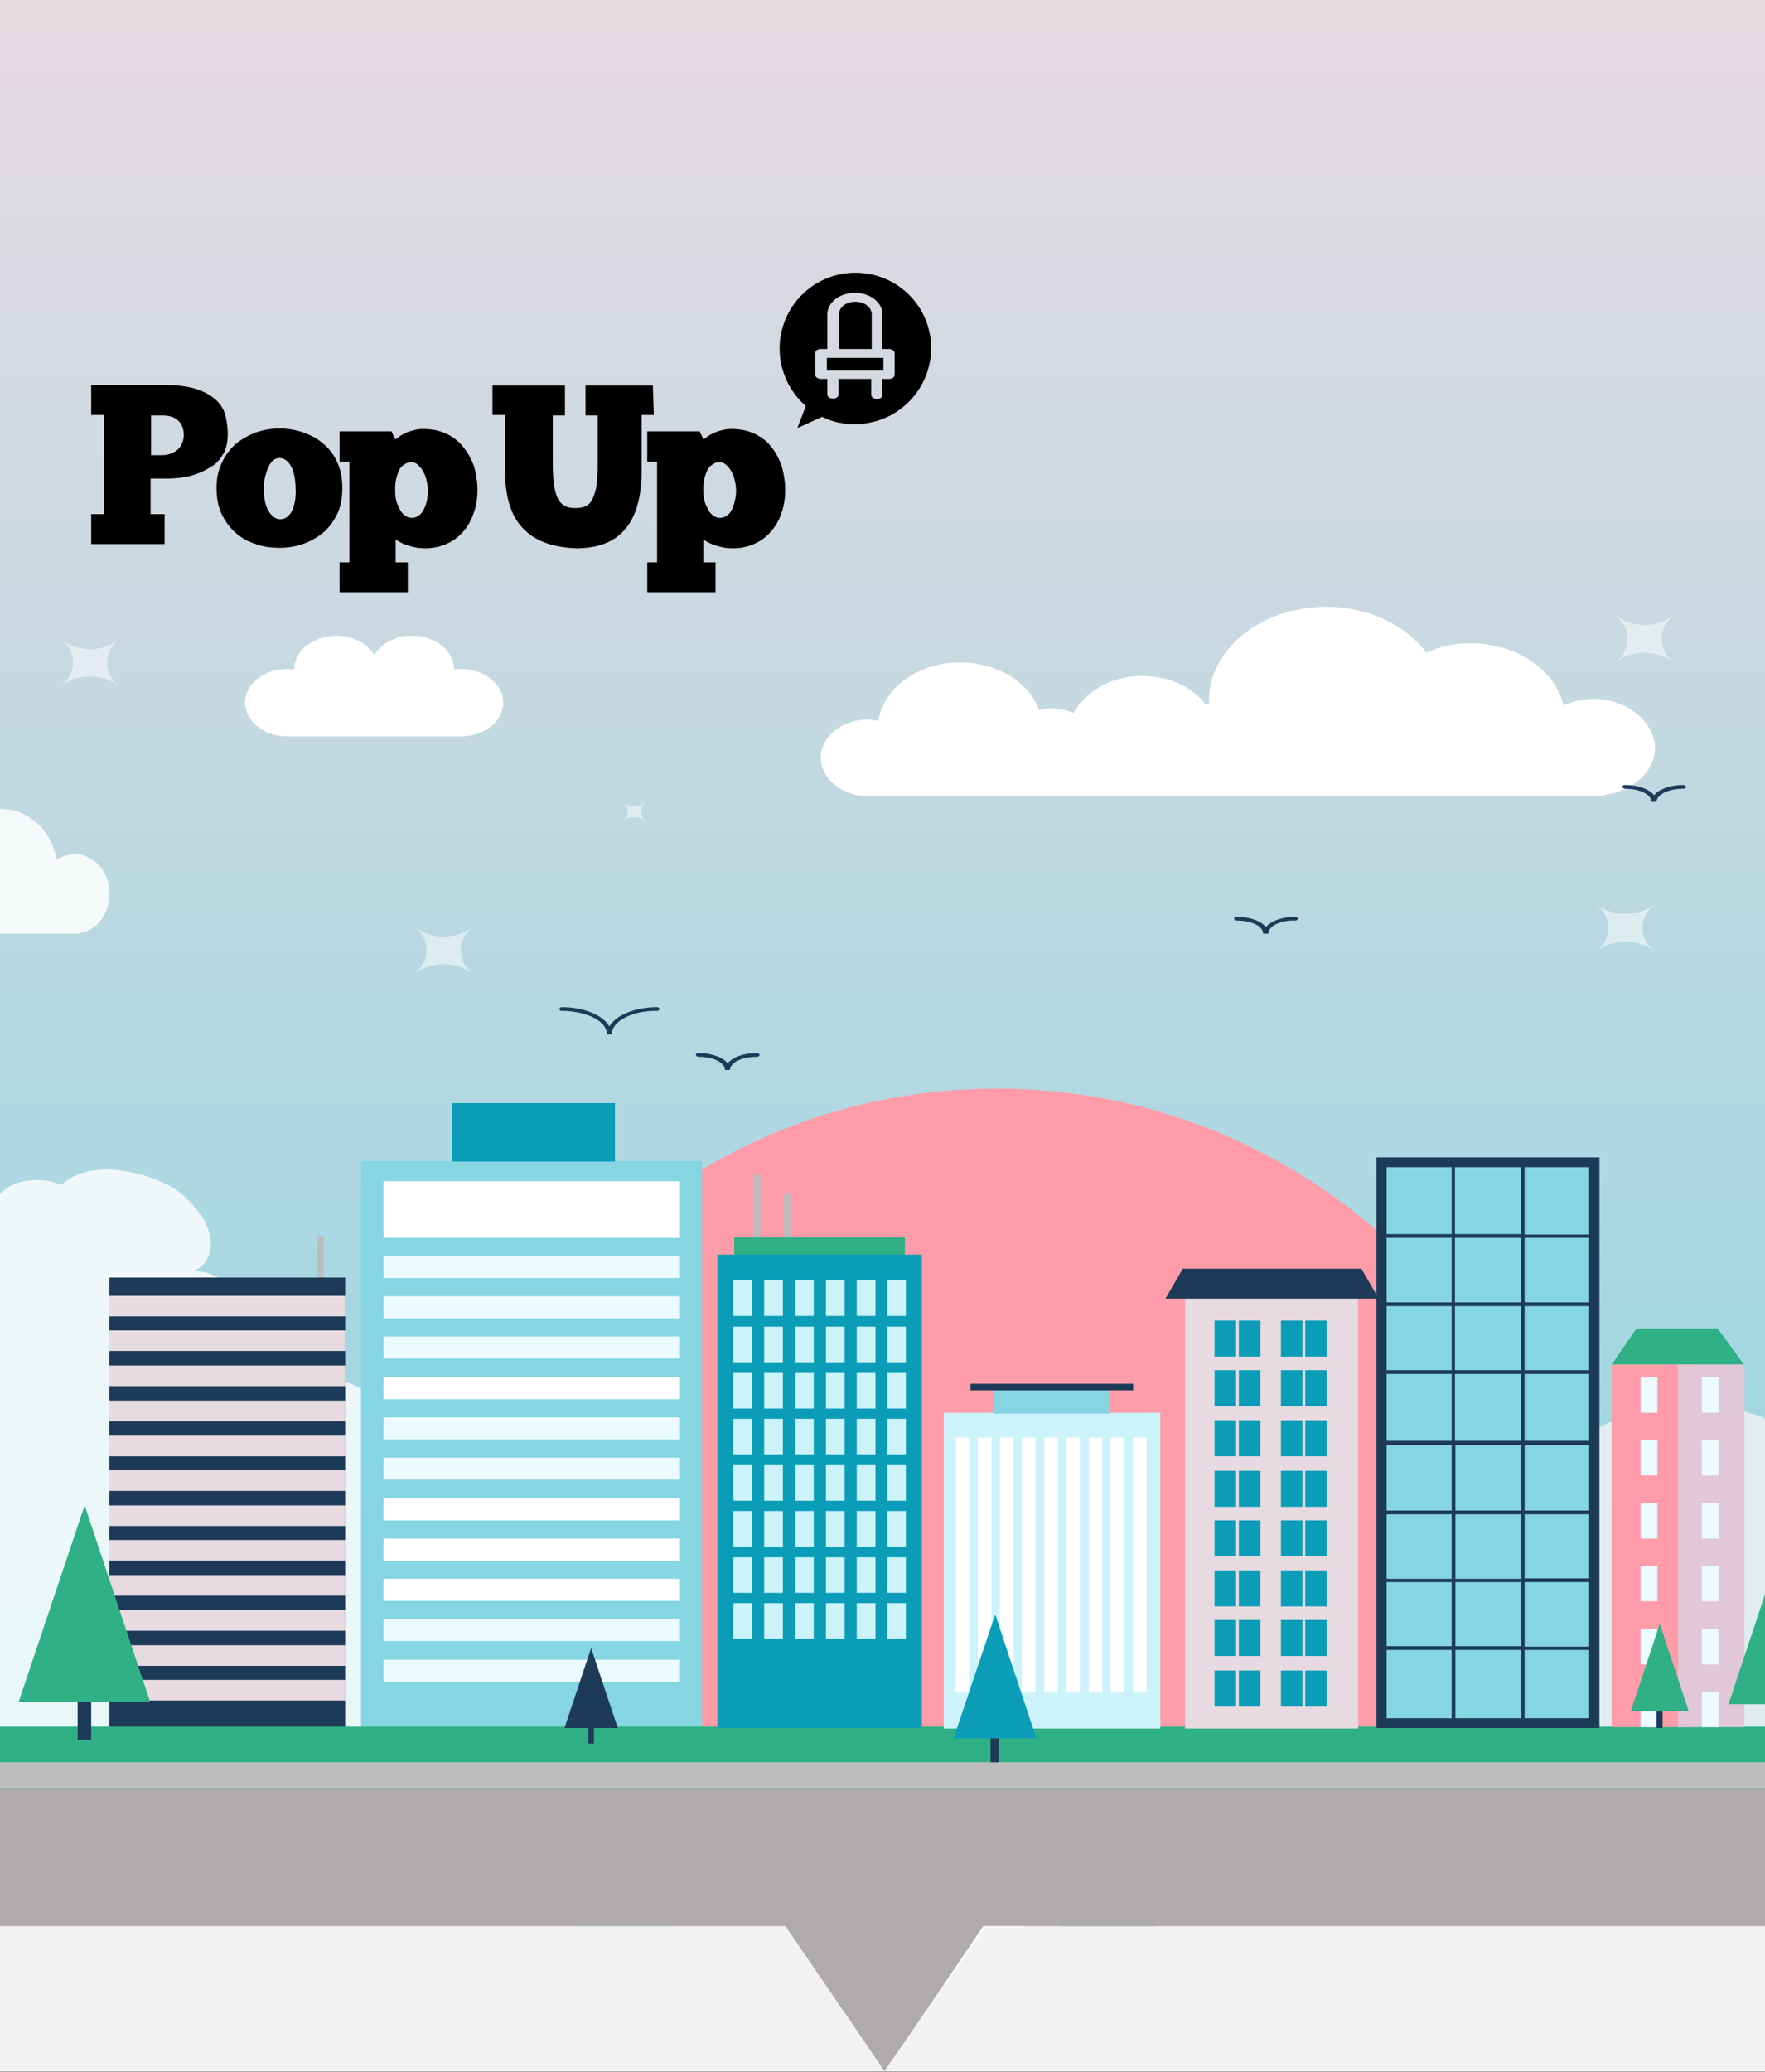<?xml version="1.0" encoding="utf-8"?>
<!-- Generator: Adobe Illustrator 21.0.0, SVG Export Plug-In . SVG Version: 6.00 Build 0)  -->
<svg version="1.1" id="Layer_1" xmlns="http://www.w3.org/2000/svg" xmlns:xlink="http://www.w3.org/1999/xlink" x="0px" y="0px"
	 viewBox="0 0 377.4 442.9" style="enable-background:new 0 0 377.4 442.9;" xml:space="preserve">
<rect x="0" y="0" width="377.4" height="442.9" fill="#808080" stroke="none"/>
<style type="text/css">
	.st0{fill:#F2F2F2;}
	.st1{fill:url(#SVGID_1_);}
	.st2{fill:url(#SVGID_2_);}
	.st3{clip-path:url(#SVGID_7_);}
	.st4{clip-path:url(#SVGID_8_);fill:url(#SVGID_9_);}
	.st5{opacity:0.8;fill:url(#SVGID_10_);enable-background:new    ;}
	.st6{clip-path:url(#SVGID_15_);}
	.st7{clip-path:url(#SVGID_16_);fill:url(#SVGID_17_);}
	.st8{opacity:0.8;fill:#F2F2F2;enable-background:new    ;}
	.st9{clip-path:url(#SVGID_22_);}
	.st10{clip-path:url(#SVGID_23_);fill:url(#XMLID_4_);}
	.st11{fill:url(#XMLID_5_);}
	.st12{clip-path:url(#SVGID_28_);}
	.st13{clip-path:url(#SVGID_29_);fill:url(#XMLID_7_);}
	.st14{opacity:0.84;fill:url(#XMLID_8_);enable-background:new    ;}
	.st15{fill:#1D3A58;}
	.st16{opacity:0.5;fill:#FFFFFF;enable-background:new    ;}
	.st17{clip-path:url(#SVGID_34_);}
	.st18{clip-path:url(#SVGID_35_);fill:url(#SVGID_36_);}
	.st19{fill:url(#SVGID_37_);}
	.st20{clip-path:url(#SVGID_42_);}
	.st21{clip-path:url(#SVGID_43_);fill:url(#SVGID_44_);}
	.st22{fill:url(#SVGID_45_);}
	.st23{clip-path:url(#SVGID_50_);}
	.st24{clip-path:url(#SVGID_51_);fill:url(#SVGID_52_);}
	.st25{fill:url(#SVGID_53_);}
	.st26{fill:#FE9CA9;}
	.st27{fill:#85D6E2;}
	.st28{fill:#FFFFFF;}
	.st29{fill:#EBFBFF;}
	.st30{fill:#0B9DB8;}
	.st31{fill:#30B085;}
	.st32{fill:#E2C7D6;}
	.st33{fill:#BDBDBD;}
	.st34{fill:#E7DAE1;}
	.st35{fill:#AFAAAD;}
	.st36{fill:#CCF3FA;}
</style>
<rect y="411.7" class="st0" width="377.4" height="31.1"/>
<g id="Layer_2">
</g>
<polygon class="st0" points="210,412.1 201.4,424.8 200.9,425.4 200.8,425.7 200.8,425.7 200.1,426.7 197.7,430.2 194.3,435.2 
	194.1,435.5 189.3,442.4 189.1,442.8 188.9,442.4 184.2,435.5 184,435.2 180.6,430.2 178.2,426.7 177.5,425.7 177.5,425.7 
	177.3,425.4 168.2,412.1 "/>
<g id="Layer_1_1_">
	
		<linearGradient id="SVGID_1_" gradientUnits="userSpaceOnUse" x1="133.327" y1="-290.416" x2="133.327" y2="-304.763" gradientTransform="matrix(1 0 0 1 0 702.09)">
		<stop  offset="0" style="stop-color:#85D6E2"/>
		<stop  offset="1" style="stop-color:#E7DAE1"/>
	</linearGradient>
	<polygon class="st1" points="123.1,411.7 112.5,397.3 154.2,397.3 143.6,411.7 	"/>
	
		<linearGradient id="SVGID_2_" gradientUnits="userSpaceOnUse" x1="189.538" y1="-271.902" x2="189.538" y2="-702.35" gradientTransform="matrix(1 0 0 1 0 702.09)">
		<stop  offset="0" style="stop-color:#85D6E2"/>
		<stop  offset="1" style="stop-color:#E7DAE1"/>
	</linearGradient>
	<path class="st2" d="M-222.4-0.3v411.9H168l9.4,13.7h11.5l9.4-13.7h403.3V-0.3L-222.4-0.3L-222.4-0.3z M178.2,426.7l2.4,3.5h5
		l2.4-3.5l0.7-1h-11.1L178.2,426.7z"/>
	<g>
		<g>
			<g>
				<g>
					<defs>
						<polygon id="SVGID_3_" points="-222.8,74.5 -222.4,74.5 -222.8,75 						"/>
					</defs>
					<clipPath id="SVGID_4_">
						<use xlink:href="#SVGID_3_"  style="overflow:visible;"/>
					</clipPath>
				</g>
				<g>
					<defs>
						<polygon id="SVGID_5_" points="-222.8,74.5 -222.4,74.5 -222.8,75 						"/>
					</defs>
					<defs>
						<polygon id="SVGID_6_" points="-223.7,73.7 -224.1,73.7 -223.7,73.2 						"/>
					</defs>
					<clipPath id="SVGID_7_">
						<use xlink:href="#SVGID_5_"  style="overflow:visible;"/>
					</clipPath>
					<clipPath id="SVGID_8_" class="st3">
						<use xlink:href="#SVGID_6_"  style="overflow:visible;"/>
					</clipPath>
					
						<linearGradient id="SVGID_9_" gradientUnits="userSpaceOnUse" x1="5485.982" y1="93.956" x2="5702.355" y2="468.725" gradientTransform="matrix(-1 0 0 -1 5598.914 627.11)">
						<stop  offset="0" style="stop-color:#1A1A1A"/>
						<stop  offset="1" style="stop-color:#B3B3B3"/>
					</linearGradient>
					<path class="st4" d="M-30.2,277.7c-8.8-4-23.1-5.8-29.7-0.5c-8.5-2.8-19.5,0.1-17.8,6.7c-1.9-5.1-10.6-5.5-16.5-3.8
						c3.1-3.1,2.7-8.8,0.4-12c-2.2-3.1-7.3-6.5-11.6-8c-8.6-3.1-15.8-4-25.1-2.7c-5.5,0.8-8.6,2.1-11.4,6.2
						c-4.1-4.1-14.2-5.1-20.9-2.8c2-18.4-17.5-24.6-38.1-21.1c0.3-0.6,0.5-1.3,0.5-2c0.2-6.5-9.7-11.3-21.6-10.7l-1.1,167.1v32.7
						h520.6v-44.9c0.2-7.9-4.4-18.9-30.7-18.9c-2.1-3.7-5.9-6.7-13.1-7c2.6-9-3.2-14.3-13.7-18.3c-5.7-2.1-9.4-3.3-16.2-3
						c-4.7,0.2-12.9,1.2-15.9,3.5c0-4.9-9.1-9-13.7-9c-5.2,0-11,0.2-15.3,2c-2.3,1-6.8,3.4-6.6,5.2c-1.9-1.7-9.5-3.8-15.7-0.4
						c0-1.5-1.2-3-4-4.2c-1.7-0.7-6.2-1.2-7.9-0.7c1.5-2.5,0.6-5.7-1.3-7.8c-3.2-3.4-6.7-4.7-11.3-5.1c-14.5-1.4-27.8,1.2-28.9,9.3
						c-3.6-2.4-6.9-3.4-12.4-3.4c-4.4,0-12.7,0.5-12.7,3.4c1.4-3.9-2.7-8.8-8.2-11.3c-3.3-1.5-5.8-2.6-9.7-3.6
						c-8.7-2.2-21.1-1.8-29.3,1.3c-1.6,0.6-8.1,4.5-8.1,8.4c-3.4-3.8-21.7-6.5-26.2,0.1c0-4.9-6.6-7.8-13.8-9.1
						c9.1-4.1,6.1-17.6-7.3-17.7c4.7-1.3,6.1-6.1,3-10.8C-21.5,284.9-25.8,279.8-30.2,277.7z"/>
				</g>
			</g>
		</g>
	</g>
	
		<linearGradient id="SVGID_10_" gradientUnits="userSpaceOnUse" x1="-39.091" y1="-543.608" x2="154.661" y2="-208.021" gradientTransform="matrix(1 0 0 1 0 702.09)">
		<stop  offset="0" style="stop-color:#FFFFFF"/>
		<stop  offset="1" style="stop-color:#FFFFFF"/>
	</linearGradient>
	<path class="st5" d="M296.1,350.3c-0.5-1.2-1.1-2.3-1.9-3.4c-0.2-0.3-0.5-0.7-0.8-1c-0.4-0.4-0.8-0.9-1.3-1.3
		c-0.4-0.4-0.9-0.7-1.3-1.1c-0.4-0.3-0.8-0.6-1.3-0.8c-1.5-0.9-3.3-1.7-5.4-2.3c-0.1,0-0.2,0-0.3-0.1c-0.7-0.2-1.4-0.3-2.1-0.5
		c-0.4-0.1-0.9-0.2-1.4-0.2c-0.6-0.1-1.2-0.2-1.8-0.2c-0.3,0-0.6-0.1-0.9-0.1c-0.4,0-0.8,0-1.2-0.1c-0.9,0-1.8-0.1-2.7-0.1h-0.6
		c-0.5-1.1-1.1-2.1-1.9-3c0,0-0.1-0.1-0.1-0.1c-0.8-1-1.8-1.8-3.1-2.5c-0.3-0.1-0.6-0.3-0.9-0.4c-0.6-0.2-1.2-0.4-1.8-0.6
		c-0.8-0.2-1.7-0.3-2.6-0.4h-0.1c0-0.2,0.1-0.3,0.1-0.5c0.1-0.4,0.1-0.7,0.2-1.1c0.3-2.1,0.2-4.1-0.2-5.8c-0.2-0.6-0.4-1.2-0.6-1.8
		c-0.2-0.5-0.5-1.1-0.8-1.6c-0.1-0.2-0.3-0.5-0.4-0.7c-0.1-0.2-0.2-0.3-0.3-0.4c-0.2-0.3-0.4-0.5-0.6-0.8c-0.4-0.5-0.9-0.9-1.4-1.4
		c-0.4-0.4-0.9-0.8-1.4-1.1c-0.3-0.2-0.6-0.4-0.8-0.6c-0.8-0.5-1.6-1-2.4-1.5c-0.7-0.4-1.4-0.8-2.2-1.1c-0.9-0.4-1.8-0.8-2.6-1.2
		c-0.9-0.4-1.7-0.7-2.6-1c-0.1,0-0.1,0-0.2,0c-2.2-0.7-4.5-1-7.5-0.8c-1.7,0.1-3.9,0.4-6.1,0.8c-0.1,0-0.2,0-0.2,0
		c-2.6,0.5-5.1,1.4-6.4,2.7c0-0.9-0.3-1.8-0.7-2.7c0,0,0,0,0,0c-0.7-1.3-1.9-2.5-3.2-3.5c-0.2-0.1-0.3-0.2-0.5-0.4c0,0,0,0-0.1,0
		c-2.2-1.5-4.7-2.4-6.3-2.4c-2.2,0-4.5,0-6.8,0.4c-1.3,0.2-2.6,0.5-3.8,0.9c-0.5,0.2-1,0.4-1.4,0.6c-0.1,0-0.2,0.1-0.2,0.1
		c-0.2,0.1-0.4,0.2-0.6,0.3c-0.2,0.1-0.3,0.2-0.5,0.3c-1.4,0.9-3,2.1-3.7,3.3c-0.1,0.1-0.1,0.2-0.2,0.3c-0.2,0.3-0.3,0.7-0.2,1
		c-0.3-0.3-0.8-0.7-1.4-1c-0.2-0.1-0.4-0.2-0.6-0.3c-2.2-1-5.8-1.5-9,0c-0.2,0.1-0.4,0.2-0.6,0.3c-0.2,0.1-0.3,0.2-0.5,0.3
		c-0.1,0.1-0.3,0.2-0.4,0.3c0-0.3,0-0.6-0.1-0.9c-0.3-1.2-1.3-2.3-3.1-3.3c-0.3-0.1-0.7-0.3-1.1-0.4c-1-0.3-2.4-0.5-3.5-0.5
		c-0.7,0-1.3,0-1.7,0.2c0.1-0.1,0.1-0.3,0.2-0.4c0,0,0,0,0,0c0.4-0.9,0.5-2,0.4-3v0c-0.1-1.6-0.8-3.1-1.6-4.3c0,0-0.1-0.1-0.1-0.1
		c0,0,0,0,0,0c-1-1.3-2-2.3-3.2-3c0,0,0,0-0.1,0c-1.6-1.1-3.5-1.6-5.6-1.9c-1.3-0.2-2.7-0.3-4-0.3c-5.2-0.2-10,0.5-13.5,2.2
		c-1.6,0.8-2.9,1.8-3.8,3c-0.9,1.2-1.5,2.7-1.7,4.4c-2.9-2.4-5.5-3.4-9.9-3.4c-1.6,0-3.8,0.1-5.8,0.5c-2,0.4-3.7,1.1-4.2,2.2
		c0.5-3.7-2.5-8.2-6.6-10.7c-2.6-1.5-4.7-2.6-7.7-3.6c-6.9-2.2-16.8-1.8-23.3,1.3c-1.3,0.6-6.4,4.5-6.4,8.4
		c-2.7-3.8-17.3-6.5-20.9,0.1c0-4.8-5.3-7.8-11-9.1c7.2-4.1,4.9-17.6-5.9-17.7c3.8-1.3,4.9-6.1,2.4-10.8c0-0.2-3.3-5.1-6.9-7.1
		c-7-4-18.4-5.8-23.6-0.5c-6.7-2.8-15.6,0.1-14.2,6.7c-1.5-5.1-8.4-5.5-13.2-3.8c2.5-3.1,2.2-8.8,0.3-12c-1.8-3.1-5.8-6.5-9.3-8
		c-6.8-3.1-12.6-4-20-2.7c-4.4,0.8-6.8,2.1-9.1,6.2c-3.2-4.1-11.3-5.1-16.6-2.8c1.6-18.4-14-24.6-30.4-21.1c0.2-0.6,0.4-1.3,0.4-2
		c0.1-6.5-7.7-11.2-17.2-10.7l-0.2,40.1l-0.7,125.9v42.5h311.8l0.2,0.4l1.5,2.8l5.4,9.9l8.7-12.7h8.1l0.2-0.4h79V358
		C297.5,355.6,297.1,352.9,296.1,350.3z"/>
	<g>
		<g>
			<g>
				<g>
					<defs>
						<polygon id="SVGID_11_" points="-222.8,74.5 -222.4,74.5 -222.8,75 						"/>
					</defs>
					<clipPath id="SVGID_12_">
						<use xlink:href="#SVGID_11_"  style="overflow:visible;"/>
					</clipPath>
				</g>
				<g>
					<defs>
						<polygon id="SVGID_13_" points="-222.8,74.5 -222.4,74.5 -222.8,75 						"/>
					</defs>
					<defs>
						<polygon id="SVGID_14_" points="-223.7,73.7 -224.1,73.7 -223.7,73.2 						"/>
					</defs>
					<clipPath id="SVGID_15_">
						<use xlink:href="#SVGID_13_"  style="overflow:visible;"/>
					</clipPath>
					<clipPath id="SVGID_16_" class="st6">
						<use xlink:href="#SVGID_14_"  style="overflow:visible;"/>
					</clipPath>
					
						<linearGradient id="SVGID_17_" gradientUnits="userSpaceOnUse" x1="-9.569" y1="106.945" x2="177.354" y2="430.706" gradientTransform="matrix(1 0 0 -1 314.473 627.11)">
						<stop  offset="0" style="stop-color:#1A1A1A"/>
						<stop  offset="1" style="stop-color:#B3B3B3"/>
					</linearGradient>
					<path class="st7" d="M430.9,301.5c7.8-3.4,20.4-4.9,26.2-0.4c7.5-2.3,17.3,0.1,15.7,5.5c1.7-4.3,9.4-4.6,14.6-3.1
						c-2.7-2.6-2.4-7.3-0.4-10c2-2.6,6.5-5.4,10.3-6.7c7.6-2.6,13.9-3.3,22.2-2.2c4.9,0.6,7.6,1.8,10.1,5.2
						c3.6-3.4,12.5-4.3,18.5-2.3c-1.8-15.3,15.5-20.5,33.7-17.7c-0.3-0.5-0.4-1.1-0.4-1.7c-0.2-5.5,8.6-9.4,19.1-8.9l1,139.3v27.3
						H141.3v-37.5c-0.2-6.6,3.9-15.8,27.1-15.8c1.9-3,5.2-5.6,11.6-5.9c-2.3-7.5,2.8-11.9,12.1-15.2c5.1-1.8,8.3-2.8,14.3-2.5
						c4.1,0.2,11.4,1,14.1,2.9c0-4,8.1-7.5,12.1-7.5c4.6,0,9.8,0.2,13.5,1.7c2.1,0.8,6,2.9,5.8,4.4c1.7-1.4,8.4-3.2,13.9-0.3
						c0-1.3,1-2.5,3.6-3.4c1.5-0.6,5.5-1,7-0.6c-1.4-2.1-0.6-4.8,1.2-6.5c2.8-2.8,5.9-3.9,9.9-4.3c12.8-1.2,24.6,1,25.5,7.8
						c3.2-2,6.1-2.8,11-2.8c3.9,0,11.3,0.4,11.3,2.8c-1.2-3.2,2.4-7.3,7.2-9.4c2.9-1.3,5.2-2.2,8.5-3c7.7-1.8,18.6-1.5,25.9,1.1
						c1.4,0.5,7.1,3.7,7.1,7c3-3.1,19.2-5.5,23.2,0.1c0-4,5.8-6.5,12.2-7.6c-8-3.4-5.5-14.7,6.5-14.7c-4.2-1.1-5.4-5.1-2.7-9
						C423.2,307.4,427,303.2,430.9,301.5z"/>
				</g>
			</g>
		</g>
	</g>
	<path class="st8" d="M601.5,369.5v42.2H198.2l-0.3,0.4l-1.9,2.8l-7.2,10.5h-11.5l-9.1-13.4l-0.3-0.4h-26.6v-52.5c0-1,0-2,0.3-3
		c0.3-1.5,0.9-3,1.9-4.4c0.7-1.1,1.7-2.1,3-3c2.6-2,6.5-3.6,12-4.4c2.8-0.4,6.1-0.7,9.9-0.7c0.5-0.9,1.2-1.6,1.9-2.4
		c1.6-1.5,3.9-2.7,7-3.2c0,0,0,0,0,0c0.8-0.1,1.7-0.2,2.6-0.3c-1-3.2-0.6-5.8,0.8-8c0,0,0,0,0-0.1c1.2-1.7,3-3.2,5.3-4.5
		c1.7-0.9,3.7-1.8,5.9-2.6c2.3-0.8,4.2-1.5,6.1-1.9c0,0,0,0,0.1,0c0.3-0.1,0.6-0.1,1-0.2c2.1-0.4,4.3-0.5,7.1-0.4
		c1.3,0.1,2.9,0.2,4.6,0.4c3.7,0.4,7.7,1.2,9.5,2.5c0-0.9,0.4-1.7,1-2.5c1.3-1.6,3.8-3,6.2-3.9c1.8-0.7,3.5-1,4.9-1
		c3.8,0,8,0.1,11.5,1c0.7,0.2,1.4,0.4,2,0.6c0.6,0.3,1.5,0.6,2.4,1.1c1.8,0.9,3.6,2.2,3.5,3.3c0.4-0.3,1-0.6,1.8-0.9c0,0,0,0,0,0
		c0.9-0.3,2-0.6,3.2-0.8c0,0,0,0,0.1,0c0.9-0.1,1.8-0.2,2.8-0.1c0.2,0,0.4,0,0.6,0h0c1.3,0.1,2.6,0.4,3.9,0.9c0,0,0,0,0,0
		c0.5,0.2,1,0.4,1.4,0.6c0-0.8,0.3-1.5,1.2-2.2c0,0,0,0,0.1,0c0.5-0.5,1.3-0.8,2.3-1.2c0.4-0.2,0.9-0.3,1.6-0.4c0,0,0,0,0.1,0
		c0.8-0.1,1.7-0.2,2.6-0.3h0c1.1,0,2.1,0,2.7,0.2c-0.8-1.2-0.9-2.6-0.4-3.9c0,0,0,0,0,0c0.3-0.8,0.7-1.6,1.4-2.3c0,0,0,0,0,0
		c0.1-0.1,0.2-0.2,0.3-0.3c0.9-0.9,1.7-1.5,2.7-2.1c1.2-0.8,2.5-1.3,3.9-1.6c0.8-0.2,1.7-0.4,2.6-0.4c0.2-0.1,0.5-0.1,0.7-0.1
		c1.1-0.1,2.2-0.2,3.3-0.2c0.9,0,1.8-0.1,2.6-0.1c1.4,0,2.7,0,4,0.1c1.2,0.1,2.3,0.2,3.4,0.3c1.7,0.2,3.3,0.6,4.7,1
		c1,0.2,1.8,0.6,2.6,0.9c1.1,0.5,2.1,1.1,2.9,1.8c0.9,0.8,1.5,1.7,1.9,2.8c0.1,0.3,0.2,0.7,0.3,1.1c0.9-0.6,1.7-1,2.6-1.4
		c0.6-0.3,1.2-0.5,1.8-0.6c0.9-0.3,1.9-0.5,2.9-0.6c0.6-0.1,1.2-0.1,1.8-0.2c0.6,0,1.2,0,1.8,0h1.1c0.6,0,1.2,0,1.9,0.1
		c0.9,0,1.9,0.1,2.9,0.2c0.6,0.1,1.2,0.2,1.8,0.3c1.2,0.3,2.2,0.6,2.9,1.1c0.2,0.1,0.3,0.3,0.5,0.5c-0.3-1.4,0.3-2.9,1.4-4.4
		c0.5-0.6,1-1.2,1.6-1.7c0,0,0.1,0,0.1-0.1c1.2-1,2.7-2,4.3-2.7c2.4-1.1,4.3-1.8,6.9-2.6c0.1,0,0.2-0.1,0.3-0.1
		c0.4-0.1,0.9-0.2,1.3-0.3c1.9-0.4,3.9-0.8,6.1-1c2-0.2,4.1-0.3,6.2-0.2c0.6,0,1.3,0,1.9,0.1c0.4,0,0.8,0.1,1.1,0.1
		c3.8,0.3,7.5,1,10.5,2.1c0.3,0.1,0.9,0.4,1.6,0.8c0,0,0.1,0,0.1,0.1c1.1,0.7,2.5,1.6,3.6,2.7c0.2,0.2,0.4,0.4,0.6,0.7
		c0.7,0.9,1.2,1.8,1.2,2.8c0.6-0.7,1.8-1.3,3.3-1.8c1.8-0.6,4.2-1.1,6.7-1.3c1.3-0.1,2.6-0.2,3.9-0.1c0.7,0,1.5,0.1,2.2,0.2
		c1.8,0.2,3.4,0.6,4.7,1.3c0.1,0,0.1,0.1,0.2,0.1c0.5,0.2,0.9,0.6,1.3,0.9c0,0,0.1,0,0.1,0.1c0.3,0.3,0.6,0.6,0.8,0.9
		c0-0.3,0.1-0.6,0.1-0.9c0,0,0,0,0-0.1c0.1-0.3,0.2-0.6,0.3-0.9c0,0,0-0.1,0.1-0.1c1-1.9,3.3-3.3,6.3-4.3c0,0,0,0,0,0
		c0.2-0.1,0.5-0.2,0.7-0.2c0,0,0,0,0.1,0c1.4-0.4,3-0.8,4.6-1.1c-2.8-1.2-4.3-3.4-4.6-5.7c-0.1-0.5-0.1-0.9,0-1.4
		c0.1-0.5,0.2-1,0.3-1.5c0,0,0,0,0-0.1c0.1-0.2,0.2-0.5,0.3-0.7c0,0,0-0.1,0.1-0.1c0.8-1.7,2.4-3.2,4.6-4.2c0,0,0,0,0.1,0
		c1.6-0.7,3.5-1.1,5.7-1.1c-3.9-1-5.2-4.6-3.1-8.3c0,0,0-0.1,0.1-0.1c0.1-0.2,0.2-0.4,0.4-0.6c0,0,0,0,0,0c0,0,0.1,0,0.1-0.1
		c0.5-0.6,2.8-3,5.5-4.7c0,0,0,0,0,0c0.2-0.2,0.5-0.3,0.7-0.4c0,0,0,0,0,0c0.4-0.2,0.8-0.5,1.2-0.6c3.6-1.5,8.1-2.7,12.5-3.1h0
		c0.7-0.1,1.4-0.1,2.2-0.1h0c4.5-0.1,8.7,0.6,11.4,2.7c7.5-2.3,17.3,0.1,15.7,5.5c1.7-4.3,9.4-4.6,14.6-3.1c-2.8-2.6-2.4-7.3-0.4-10
		c2-2.6,6.5-5.4,10.3-6.7c7.6-2.6,13.9-3.3,22.2-2.2c4.9,0.6,7.6,1.8,10.1,5.2c3.6-3.4,12.5-4.3,18.5-2.3
		c-1.8-15.3,15.5-20.5,33.7-17.7c-0.3-0.5-0.4-1.1-0.4-1.7c-0.2-5.5,8.6-9.4,19.1-8.9l1,139v0L601.5,369.5z"/>
	<g>
		<g>
			<g>
				<g>
					<defs>
						<polygon id="SVGID_18_" points="-222.8,74.5 -222.4,74.5 -222.8,75 						"/>
					</defs>
					<clipPath id="SVGID_19_">
						<use xlink:href="#SVGID_18_"  style="overflow:visible;"/>
					</clipPath>
				</g>
				<g>
					<defs>
						<polygon id="SVGID_20_" points="-222.8,74.5 -222.4,74.5 -222.8,75 						"/>
					</defs>
					<defs>
						<polygon id="SVGID_21_" points="-223.7,73.7 -224.1,73.7 -223.7,73.2 						"/>
					</defs>
					<clipPath id="SVGID_22_">
						<use xlink:href="#SVGID_20_"  style="overflow:visible;"/>
					</clipPath>
					<clipPath id="SVGID_23_" class="st9">
						<use xlink:href="#SVGID_21_"  style="overflow:visible;"/>
					</clipPath>
					
						<linearGradient id="XMLID_4_" gradientUnits="userSpaceOnUse" x1="175.341" y1="477.158" x2="353.688" y2="477.158" gradientTransform="matrix(1 0 0 -1 0 627.11)">
						<stop  offset="0" style="stop-color:#4D4D4D"/>
						<stop  offset="0.974" style="stop-color:#FAFAFA"/>
						<stop  offset="1" style="stop-color:#FFFFFF"/>
					</linearGradient>
					<path id="XMLID_3_" class="st10" d="M340.7,149.4c-2.3,0-4.5,0.6-6.4,1.4c-1.7-7.6-10-13.3-19.9-13.3c-3.4,0-6.6,0.7-9.4,2
						c-4.4-5.8-12.3-9.8-21.4-9.8c-13.9,0-25.1,9-25.1,20.1c0,0.3,0.1,0.5,0.1,0.7c0,0,0,0-0.1,0c-0.3,0-0.4,0.1-0.7,0.1
						c-2.8-3.7-7.8-6.1-13.5-6.1c-6.7,0-12.3,3.3-14.7,7.9c-1.5-0.6-3.3-1-5.1-1c-0.8,0-1.5,0.3-2.3,0.4
						c-2.1-5.9-8.9-10.2-16.9-10.2c-9.1,0-16.4,5.5-17.5,12.5c-0.7-0.1-1.4-0.3-2.2-0.3c-5.6,0-10.1,3.7-10.1,8.2s4.6,8.2,10.1,8.2
						h73.8h18.3h65.4v-0.3c6.1-0.8,10.8-5,10.8-10.1C353.6,154.1,347.8,149.4,340.7,149.4z"/>
				</g>
			</g>
		</g>
	</g>
	
		<linearGradient id="XMLID_5_" gradientUnits="userSpaceOnUse" x1="175.341" y1="477.158" x2="353.688" y2="477.158" gradientTransform="matrix(1 0 0 -1 0 627.11)">
		<stop  offset="0" style="stop-color:#FFFFFF"/>
		<stop  offset="0.974" style="stop-color:#FFFFFF"/>
		<stop  offset="1" style="stop-color:#FFFFFF"/>
	</linearGradient>
	<path id="XMLID_2172_" class="st11" d="M340.7,149.4c-2.3,0-4.5,0.6-6.4,1.4c-1.7-7.6-10-13.3-19.9-13.3c-3.4,0-6.6,0.7-9.4,2
		c-4.4-5.8-12.3-9.8-21.4-9.8c-13.9,0-25.1,9-25.1,20.1c0,0.3,0.1,0.5,0.1,0.7c0,0,0,0-0.1,0c-0.3,0-0.4,0.1-0.7,0.1
		c-2.8-3.7-7.8-6.1-13.5-6.1c-6.7,0-12.3,3.3-14.7,7.9c-1.5-0.6-3.3-1-5.1-1c-0.8,0-1.5,0.3-2.3,0.4c-2.1-5.9-8.9-10.2-16.9-10.2
		c-9.1,0-16.4,5.5-17.5,12.5c-0.7-0.1-1.4-0.3-2.2-0.3c-5.6,0-10.1,3.7-10.1,8.2s4.6,8.2,10.1,8.2h73.8h18.3h65.4v-0.3
		c6.1-0.8,10.8-5,10.8-10.1C353.6,154.1,347.8,149.4,340.7,149.4z"/>
	<g>
		<g>
			<g>
				<g>
					<defs>
						<polygon id="SVGID_24_" points="-222.8,74.5 -222.4,74.5 -222.8,75 						"/>
					</defs>
					<clipPath id="SVGID_25_">
						<use xlink:href="#SVGID_24_"  style="overflow:visible;"/>
					</clipPath>
				</g>
				<g>
					<defs>
						<polygon id="SVGID_26_" points="-222.8,74.5 -222.4,74.5 -222.8,75 						"/>
					</defs>
					<defs>
						<polygon id="SVGID_27_" points="-223.7,73.7 -224.1,73.7 -223.7,73.2 						"/>
					</defs>
					<clipPath id="SVGID_28_">
						<use xlink:href="#SVGID_26_"  style="overflow:visible;"/>
					</clipPath>
					<clipPath id="SVGID_29_" class="st12">
						<use xlink:href="#SVGID_27_"  style="overflow:visible;"/>
					</clipPath>
					
						<linearGradient id="XMLID_7_" gradientUnits="userSpaceOnUse" x1="-104.121" y1="449.409" x2="25.602" y2="449.409" gradientTransform="matrix(1 0 0 -1 0 627.11)">
						<stop  offset="0" style="stop-color:#4D4D4D"/>
						<stop  offset="0.974" style="stop-color:#FAFAFA"/>
						<stop  offset="1" style="stop-color:#FFFFFF"/>
					</linearGradient>
					<path id="XMLID_2_" class="st13" d="M16.2,177.2c-1.7,0-3.3,0.6-4.6,1.4c-1.2-7.6-7.3-13.3-14.5-13.3c-2.5,0-4.8,0.7-6.9,2
						c-3.2-5.8-8.9-9.8-15.6-9.8c-10.1,0-18.3,9-18.3,20.1c0,0.3,0,0.5,0,0.7c0,0,0,0,0,0c-0.2,0-0.3,0.1-0.5,0.1
						c-2-3.7-5.7-6.1-9.8-6.1c-4.9,0-9,3.3-10.7,7.9c-1.1-0.6-2.4-1-3.7-1c-0.6,0-1.1,0.3-1.7,0.4c-1.6-5.9-6.4-10.2-12.3-10.2
						c-6.6,0-11.9,5.5-12.7,12.5c-0.5-0.1-1-0.3-1.6-0.3c-4.1,0-7.4,3.7-7.4,8.2c0,4.5,3.3,8.2,7.4,8.2h53.7h13.3h47.6v-0.2
						c4.5-0.8,7.9-5,7.9-10.1C25.6,181.8,21.4,177.2,16.2,177.2z"/>
				</g>
			</g>
		</g>
	</g>
	
		<linearGradient id="XMLID_8_" gradientUnits="userSpaceOnUse" x1="-82.987" y1="444.104" x2="23.497" y2="444.104" gradientTransform="matrix(1 0 0 -1 0 627.11)">
		<stop  offset="0" style="stop-color:#FFFFFF"/>
		<stop  offset="0.974" style="stop-color:#FFFFFF"/>
		<stop  offset="1" style="stop-color:#FFFFFF"/>
	</linearGradient>
	<path id="XMLID_6_" class="st14" d="M15.9,182.6c-1.4,0-2.7,0.5-3.8,1.2c-1-6.2-6-10.9-11.9-10.9c-2.1,0-4,0.6-5.6,1.6
		c-2.7-4.8-7.3-8-12.8-8c-8.3,0-15,7.4-15,16.5c0,0.2,0,0.4,0,0.6c0,0,0,0,0,0c-0.1,0-0.3,0.1-0.4,0.1c-1.7-3-4.6-5-8.1-5
		c-4,0-7.4,2.7-8.8,6.5c-0.9-0.5-1.9-0.9-3-0.9c-0.5,0-0.9,0.2-1.4,0.3c-1.3-4.8-5.3-8.4-10.1-8.4c-5.4,0-9.8,4.5-10.4,10.3
		c-0.4-0.1-0.9-0.3-1.3-0.3c-3.4,0-6.1,3-6.1,6.7s2.7,6.7,6.1,6.7h44H-22h39v-0.1c3.7-0.6,6.4-4.1,6.4-8.3
		C23.5,186.3,20.1,182.6,15.9,182.6z"/>
	<g>
		<g>
			<path class="st15" d="M130.8,221.1h-1c0-2.8-4.4-5-9.7-5c-0.3,0-0.5-0.2-0.5-0.4c0-0.2,0.2-0.4,0.5-0.4c4.8,0,8.8,1.7,10.2,4.1
				c1.4-2.4,5.5-4.1,10.2-4.1c0.3,0,0.5,0.2,0.5,0.4c0,0.2-0.2,0.4-0.5,0.4C135.2,216,130.8,218.3,130.8,221.1z"/>
		</g>
		<g>
			<path class="st15" d="M156.1,228.7h-1.1c0-1.6-2.5-2.8-5.6-2.8c-0.3,0-0.6-0.2-0.6-0.4c0-0.3,0.3-0.4,0.6-0.4
				c2.8,0,5.2,0.9,6.2,2.2c1-1.3,3.4-2.2,6.2-2.2c0.3,0,0.6,0.2,0.6,0.4c0,0.3-0.3,0.4-0.6,0.4C158.5,225.9,156.1,227.2,156.1,228.7
				z"/>
		</g>
		<g>
			<path class="st15" d="M271.2,199.6h-1.1c0-1.6-2.5-2.8-5.6-2.8c-0.3,0-0.6-0.2-0.6-0.4c0-0.3,0.3-0.4,0.6-0.4
				c2.8,0,5.2,0.9,6.2,2.2c1-1.3,3.4-2.2,6.2-2.2c0.3,0,0.6,0.2,0.6,0.4c0,0.3-0.3,0.4-0.6,0.4C273.7,196.7,271.2,198,271.2,199.6z"
				/>
		</g>
		<g>
			<path class="st15" d="M354.2,171.4h-1.1c0-1.6-2.5-2.8-5.6-2.8c-0.3,0-0.6-0.2-0.6-0.4c0-0.3,0.3-0.4,0.6-0.4
				c2.8,0,5.2,0.9,6.2,2.2c1-1.3,3.4-2.2,6.2-2.2c0.3,0,0.6,0.2,0.6,0.4c0,0.3-0.3,0.4-0.6,0.4C356.7,168.6,354.2,169.9,354.2,171.4
				z"/>
		</g>
	</g>
	<path class="st16" d="M341.3,193.3c3.5,2.8,3.5,7.3,0,10.1c3.5-2.8,9-2.8,12.5,0c-3.5-2.8-3.4-7.3,0-10.1
		C350.4,196,344.8,196,341.3,193.3z"/>
	<path class="st16" d="M88.6,198.1c3.5,2.8,3.5,7.3,0,10.1c3.5-2.8,9-2.8,12.5,0c-3.5-2.8-3.4-7.3,0-10.1
		C97.6,200.9,92.1,200.9,88.6,198.1z"/>
	<path class="st16" d="M345.4,131.5c3.5,2.8,3.5,7.3,0,10.1c3.5-2.8,9-2.8,12.5,0c-3.5-2.8-3.4-7.3,0-10.1
		C354.5,134.3,348.9,134.3,345.4,131.5z"/>
	<path class="st16" d="M13,136.6c3.5,2.8,3.5,7.3,0,10.1c3.5-2.8,9-2.8,12.5,0c-3.5-2.8-3.4-7.3,0-10.1
		C22,139.5,16.5,139.5,13,136.6z"/>
	<path class="st16" d="M133.2,171.5c1.4,1.1,1.4,2.9,0,4c1.4-1.1,3.6-1.1,4.9,0c-1.4-1.1-1.4-2.9,0-4
		C136.8,172.6,134.6,172.6,133.2,171.5z"/>
	<path class="st16" d="M420.1,191.3c1.4,1.1,1.4,2.9,0,4c1.4-1.1,3.6-1.1,4.9,0c-1.4-1.1-1.4-2.9,0-4
		C423.7,192.4,421.5,192.4,420.1,191.3z"/>
	<path class="st16" d="M469,162.4c1.4,1.1,1.4,2.9,0,4c1.4-1.1,3.6-1.1,4.9,0c-1.4-1.1-1.4-2.9,0-4
		C472.6,163.5,470.4,163.5,469,162.4z"/>
	<g>
		<g>
			<g>
				<g>
					<defs>
						<polygon id="SVGID_30_" points="-222.8,74.5 -222.4,74.5 -222.8,75 						"/>
					</defs>
					<clipPath id="SVGID_31_">
						<use xlink:href="#SVGID_30_"  style="overflow:visible;"/>
					</clipPath>
				</g>
				<g>
					<defs>
						<polygon id="SVGID_32_" points="-222.8,74.5 -222.4,74.5 -222.8,75 						"/>
					</defs>
					<defs>
						<polygon id="SVGID_33_" points="-223.7,73.7 -224.1,73.7 -223.7,73.2 						"/>
					</defs>
					<clipPath id="SVGID_34_">
						<use xlink:href="#SVGID_32_"  style="overflow:visible;"/>
					</clipPath>
					<clipPath id="SVGID_35_" class="st17">
						<use xlink:href="#SVGID_33_"  style="overflow:visible;"/>
					</clipPath>
					
						<linearGradient id="SVGID_36_" gradientUnits="userSpaceOnUse" x1="378.848" y1="475.826" x2="440.273" y2="475.826" gradientTransform="matrix(1 0 0 -1 0 627.11)">
						<stop  offset="0" style="stop-color:#4D4D4D"/>
						<stop  offset="0.974" style="stop-color:#FAFAFA"/>
						<stop  offset="1" style="stop-color:#FFFFFF"/>
					</linearGradient>
					<path class="st18" d="M431.4,149.6c-0.5,0-1,0-1.5,0.1v0c0-4-4-7.2-8.9-7.2c-1.1,0-2.2,0.2-3.2,0.5c-1.4-2.5-4.5-4.3-8.2-4.3
						c-3.7,0-6.8,1.8-8.2,4.3c-1-0.3-2.1-0.5-3.2-0.5c-4.9,0-8.9,3.2-8.9,7.2v0c-0.5-0.1-1-0.1-1.5-0.1c-4.9,0-8.9,3.2-8.9,7.2
						c0,3.8,3.7,6.9,8.2,7.1v0h44.5l0,0c4.8-0.1,8.6-3.3,8.6-7.2C440.2,152.7,436.2,149.6,431.4,149.6z"/>
				</g>
			</g>
		</g>
	</g>
	
		<linearGradient id="SVGID_37_" gradientUnits="userSpaceOnUse" x1="378.848" y1="475.826" x2="440.273" y2="475.826" gradientTransform="matrix(1 0 0 -1 0 627.11)">
		<stop  offset="0" style="stop-color:#FFFFFF"/>
		<stop  offset="0.974" style="stop-color:#FFFFFF"/>
		<stop  offset="1" style="stop-color:#FFFFFF"/>
	</linearGradient>
	<path class="st19" d="M431.4,149.6c-0.5,0-1,0-1.5,0.1v0c0-4-4-7.2-8.9-7.2c-1.1,0-2.2,0.2-3.2,0.5c-1.4-2.5-4.5-4.3-8.2-4.3
		c-3.7,0-6.8,1.8-8.2,4.3c-1-0.3-2.1-0.5-3.2-0.5c-4.9,0-8.9,3.2-8.9,7.2v0c-0.5-0.1-1-0.1-1.5-0.1c-4.9,0-8.9,3.2-8.9,7.2
		c0,3.8,3.7,6.9,8.2,7.1v0h44.5l0,0c4.8-0.1,8.6-3.3,8.6-7.2C440.2,152.7,436.2,149.6,431.4,149.6z"/>
	<g>
		<g>
			<g>
				<g>
					<defs>
						<polygon id="SVGID_38_" points="-222.8,74.5 -222.4,74.5 -222.8,75 						"/>
					</defs>
					<clipPath id="SVGID_39_">
						<use xlink:href="#SVGID_38_"  style="overflow:visible;"/>
					</clipPath>
				</g>
				<g>
					<defs>
						<polygon id="SVGID_40_" points="-222.8,74.5 -222.4,74.5 -222.8,75 						"/>
					</defs>
					<defs>
						<polygon id="SVGID_41_" points="-223.7,73.7 -224.1,73.7 -223.7,73.2 						"/>
					</defs>
					<clipPath id="SVGID_42_">
						<use xlink:href="#SVGID_40_"  style="overflow:visible;"/>
					</clipPath>
					<clipPath id="SVGID_43_" class="st20">
						<use xlink:href="#SVGID_41_"  style="overflow:visible;"/>
					</clipPath>
					
						<linearGradient id="SVGID_44_" gradientUnits="userSpaceOnUse" x1="490.959" y1="441.033" x2="552.384" y2="441.033" gradientTransform="matrix(1 0 0 -1 0 627.11)">
						<stop  offset="0" style="stop-color:#4D4D4D"/>
						<stop  offset="0.974" style="stop-color:#FAFAFA"/>
						<stop  offset="1" style="stop-color:#FFFFFF"/>
					</linearGradient>
					<path class="st21" d="M543.5,184.4c-0.5,0-1,0-1.5,0.1v0c0-4-4-7.2-8.9-7.2c-1.1,0-2.2,0.2-3.2,0.5c-1.4-2.5-4.5-4.3-8.2-4.3
						s-6.8,1.8-8.2,4.3c-1-0.3-2.1-0.5-3.2-0.5c-4.9,0-8.9,3.2-8.9,7.2v0c-0.5-0.1-1-0.1-1.5-0.1c-4.9,0-8.9,3.2-8.9,7.2
						c0,3.8,3.7,6.9,8.2,7.1v0h44.5l0,0c4.8-0.1,8.6-3.3,8.6-7.2C552.4,187.5,548.4,184.4,543.5,184.4z"/>
				</g>
			</g>
		</g>
	</g>
	
		<linearGradient id="SVGID_45_" gradientUnits="userSpaceOnUse" x1="490.959" y1="441.033" x2="552.384" y2="441.033" gradientTransform="matrix(1 0 0 -1 0 627.11)">
		<stop  offset="0" style="stop-color:#FFFFFF"/>
		<stop  offset="0.974" style="stop-color:#FFFFFF"/>
		<stop  offset="1" style="stop-color:#FFFFFF"/>
	</linearGradient>
	<path class="st22" d="M543.5,184.4c-0.5,0-1,0-1.5,0.1v0c0-4-4-7.2-8.9-7.2c-1.1,0-2.2,0.2-3.2,0.5c-1.4-2.5-4.5-4.3-8.2-4.3
		s-6.8,1.8-8.2,4.3c-1-0.3-2.1-0.5-3.2-0.5c-4.9,0-8.9,3.2-8.9,7.2v0c-0.5-0.1-1-0.1-1.5-0.1c-4.9,0-8.9,3.2-8.9,7.2
		c0,3.8,3.7,6.9,8.2,7.1v0h44.5l0,0c4.8-0.1,8.6-3.3,8.6-7.2C552.4,187.5,548.4,184.4,543.5,184.4z"/>
	<g>
		<g>
			<g>
				<g>
					<g>
						<defs>
							<polygon id="SVGID_46_" points="-222.8,74.5 -222.4,74.5 -222.8,75 							"/>
						</defs>
						<clipPath id="SVGID_47_">
							<use xlink:href="#SVGID_46_"  style="overflow:visible;"/>
						</clipPath>
					</g>
					<g>
						<defs>
							<polygon id="SVGID_48_" points="-222.8,74.5 -222.4,74.5 -222.8,75 							"/>
						</defs>
						<defs>
							<polygon id="SVGID_49_" points="-223.7,73.7 -224.1,73.7 -223.7,73.2 							"/>
						</defs>
						<clipPath id="SVGID_50_">
							<use xlink:href="#SVGID_48_"  style="overflow:visible;"/>
						</clipPath>
						<clipPath id="SVGID_51_" class="st23">
							<use xlink:href="#SVGID_49_"  style="overflow:visible;"/>
						</clipPath>
						
							<linearGradient id="SVGID_52_" gradientUnits="userSpaceOnUse" x1="52.448" y1="480.422" x2="107.602" y2="480.422" gradientTransform="matrix(1 0 0 -1 0 627.11)">
							<stop  offset="0" style="stop-color:#4D4D4D"/>
							<stop  offset="0.974" style="stop-color:#FAFAFA"/>
							<stop  offset="1" style="stop-color:#FFFFFF"/>
						</linearGradient>
						<path class="st24" d="M98.6,143c-0.5,0-1,0-1.5,0.1v0c0-4-4-7.2-9-7.2c-3.6,0-6.7,1.7-8.1,4.1c-1.4-2.4-4.5-4.1-8.1-4.1
							c-4.9,0-9,3.2-9,7.2v0c-0.5-0.1-1-0.1-1.5-0.1c-4.9,0-9,3.2-9,7.2c0,3.8,3.7,6.9,8.3,7.2v0h38.2l0,0c4.8-0.1,8.7-3.3,8.7-7.2
							C107.6,146.3,103.6,143,98.6,143z"/>
					</g>
				</g>
			</g>
		</g>
		
			<linearGradient id="SVGID_53_" gradientUnits="userSpaceOnUse" x1="52.448" y1="480.422" x2="107.602" y2="480.422" gradientTransform="matrix(1 0 0 -1 0 627.11)">
			<stop  offset="0" style="stop-color:#FFFFFF"/>
			<stop  offset="0.974" style="stop-color:#FFFFFF"/>
			<stop  offset="1" style="stop-color:#FFFFFF"/>
		</linearGradient>
		<path class="st25" d="M98.6,143c-0.5,0-1,0-1.5,0.1v0c0-4-4-7.2-9-7.2c-3.6,0-6.7,1.7-8.1,4.1c-1.4-2.4-4.5-4.1-8.1-4.1
			c-4.9,0-9,3.2-9,7.2v0c-0.5-0.1-1-0.1-1.5-0.1c-4.9,0-9,3.2-9,7.2c0,3.8,3.7,6.9,8.3,7.2v0h38.2l0,0c4.8-0.1,8.7-3.3,8.7-7.2
			C107.6,146.3,103.6,143,98.6,143z"/>
	</g>
	<polygon class="st26" points="226.7,411.7 216.1,397.3 257.8,397.3 247.2,411.7 	"/>
	<path class="st26" d="M336.8,356.6c0,3.1-0.1,6.1-0.3,9.2c0,0.6-0.1,1.2-0.2,1.9c0,0.1,0,0.2,0,0.3c-0.2,2.6-0.6,5.1-0.9,7.6
		c-0.3,2-0.6,4-1.1,5.9c0,0,0,0.1,0,0.2c-0.4,1.9-0.8,8.2-1.3,15.6H93c-0.5-7.3-0.9-13.7-1.3-15.6c0,0,0-0.1,0-0.2
		c-0.4-1.9-0.7-3.9-1-5.9c-0.4-2.5-0.7-5.1-0.9-7.6c0-0.1,0-0.2,0-0.3c-0.3-3.4-0.5-6.7-0.5-10.1c0-0.3,0-0.6,0-0.9
		c0-1.4,0-2.7,0.1-4.1c0-1.4,0.1-2.7,0.2-4.1c0.1-1.7,0.3-3.4,0.4-5c0.1-1.4,0.3-2.7,0.5-4.1c0.2-1.7,0.5-3.4,0.8-5
		c0.3-1.4,0.5-2.7,0.8-4.1c0.3-1.7,0.8-3.4,1.2-5c0.3-1.4,0.7-2.7,1.2-4.1c0.5-1.7,1-3.4,1.6-5c0.5-1.4,1-2.7,1.5-4.1
		c0.6-1.7,1.3-3.4,2.1-5c0.6-1.4,1.2-2.7,1.9-4.1c0.8-1.7,1.7-3.4,2.5-5c0.7-1.4,1.5-2.7,2.3-4.1c1-1.7,2-3.4,3.1-5
		c0.9-1.4,1.8-2.7,2.8-4.1c1.2-1.7,2.4-3.4,3.7-5c1.1-1.4,2.2-2.7,3.4-4.1c1.5-1.7,3-3.4,4.6-5c1.3-1.4,2.7-2.7,4.1-4.1
		c1.8-1.7,3.7-3.4,5.6-5c1.7-1.4,3.4-2.7,5.2-4.1c3.1-2.4,6.4-4.6,9.7-6.6c1.6-1,3.3-2,5-2.9c17.7-9.8,38-15.3,59.6-15.3
		c31.8,0,60.8,12,82.7,31.7c2.4,2.1,4.7,4.4,6.9,6.7c0.9,0.9,1.7,1.8,2.5,2.7c0.8,0.9,1.5,1.8,2.3,2.7c2.9,3.4,5.7,7.1,8.2,10.8
		c0.2,0.3,0.3,0.5,0.5,0.8c2.1,3.1,4,6.4,5.8,9.8c0.3,0.5,0.6,1,0.8,1.5c0.6,1.2,1.3,2.5,1.9,3.7c0.2,0.3,0.3,0.6,0.5,1
		c2.2,4.8,4.1,9.7,5.8,14.7c0.1,0.3,0.2,0.5,0.3,0.8c1.5,4.7,2.7,9.5,3.6,14.5c0,0.3,0.1,0.5,0.1,0.8c0.8,4.7,1.4,9.6,1.7,14.5
		c0,0.3,0,0.5,0,0.8C336.8,352.4,336.8,354.5,336.8,356.6z"/>
	<g>
		<rect x="77.2" y="248.2" class="st27" width="72.9" height="121.2"/>
		<rect x="82" y="252.5" class="st28" width="63.4" height="12.1"/>
		<rect x="82" y="268.5" class="st29" width="63.4" height="4.7"/>
		<rect x="82" y="277.1" class="st29" width="63.4" height="4.7"/>
		<rect x="82" y="285.7" class="st29" width="63.4" height="4.7"/>
		<rect x="82" y="294.4" class="st28" width="63.4" height="4.7"/>
		<rect x="82" y="303" class="st29" width="63.4" height="4.7"/>
		<rect x="82" y="311.6" class="st29" width="63.4" height="4.7"/>
		<rect x="82" y="320.3" class="st28" width="63.4" height="4.7"/>
		<rect x="82" y="328.9" class="st28" width="63.4" height="4.7"/>
		<rect x="82" y="337.5" class="st28" width="63.4" height="4.7"/>
		<rect x="82" y="346.1" class="st29" width="63.4" height="4.7"/>
		<rect x="82" y="354.8" class="st29" width="63.4" height="4.7"/>
		<rect x="96.6" y="235.8" class="st30" width="34.9" height="12.5"/>
	</g>
	<polygon class="st31" points="257.8,397.3 247.2,411.7 226.7,411.7 216.1,397.3 	"/>
	<polygon class="st31" points="-222.4,411.7 -222.4,397.3 141.3,397.3 196.6,397.3 297.4,397.3 436.5,397.3 601.5,397.3 
		601.5,397.3 601.5,382.5 601.5,382.3 601.5,376.7 601.5,369.1 601.5,369.1 439.7,369.1 300.7,369.1 297.4,369.1 257,369.1 
		253.7,369.1 235.6,369.1 224.4,369.1 193.4,369.1 180.8,369.1 141.3,369.1 123.1,369.1 120.2,369.1 -222.4,369.1 -223.2,369.1 
		-223.2,369.1 -223.2,370.2 -223.2,376.7 -223.2,382.3 -223.2,382.5 -223.2,411.7 	"/>
	<g>
		<polygon class="st31" points="344.6,291.7 349.9,284 367.3,284 372.9,291.7 		"/>
		<rect x="344.6" y="291.7" class="st26" width="17.7" height="77.5"/>
		<rect x="358.8" y="291.7" class="st32" width="14.2" height="77.5"/>
		<g>
			<rect x="363.9" y="361.6" class="st29" width="3.6" height="7.6"/>
			<rect x="363.9" y="348.2" class="st29" width="3.6" height="7.6"/>
			<rect x="363.9" y="334.7" class="st29" width="3.6" height="7.6"/>
			<rect x="363.9" y="321.3" class="st29" width="3.6" height="7.6"/>
			<rect x="363.9" y="307.8" class="st29" width="3.6" height="7.6"/>
			<rect x="363.9" y="294.4" class="st29" width="3.6" height="7.6"/>
		</g>
		<g>
			<rect x="350.8" y="361.6" class="st29" width="3.6" height="7.6"/>
			<rect x="350.8" y="348.2" class="st29" width="3.6" height="7.6"/>
			<rect x="350.8" y="334.7" class="st29" width="3.6" height="7.6"/>
			<rect x="350.8" y="321.3" class="st29" width="3.6" height="7.6"/>
			<rect x="350.8" y="307.8" class="st29" width="3.6" height="7.6"/>
			<rect x="350.8" y="294.4" class="st29" width="3.6" height="7.6"/>
		</g>
	</g>
	<rect x="-223.2" y="376.7" class="st33" width="824.7" height="5.6"/>
	<g>
		<g>
			<rect x="67.8" y="264.3" class="st33" width="1.4" height="21"/>
		</g>
		<rect x="23.4" y="273.1" class="st15" width="50.4" height="96"/>
		<g>
			<rect x="23.4" y="277" class="st34" width="50.4" height="4.4"/>
			<rect x="23.4" y="284.4" class="st34" width="50.4" height="4.4"/>
			<rect x="23.4" y="291.9" class="st34" width="50.4" height="4.4"/>
			<rect x="23.4" y="299.4" class="st34" width="50.4" height="4.4"/>
			<rect x="23.4" y="306.9" class="st34" width="50.4" height="4.4"/>
			<rect x="23.4" y="314.3" class="st34" width="50.4" height="4.4"/>
			<rect x="23.4" y="321.8" class="st34" width="50.4" height="4.4"/>
			<rect x="23.4" y="329.2" class="st34" width="50.4" height="4.4"/>
			<rect x="23.4" y="336.7" class="st34" width="50.4" height="4.4"/>
			<rect x="23.4" y="344.2" class="st34" width="50.4" height="4.4"/>
			<rect x="23.4" y="351.7" class="st34" width="50.4" height="4.4"/>
			<rect x="23.4" y="359.1" class="st34" width="50.4" height="4.4"/>
		</g>
	</g>
	<g>
		<polygon class="st31" points="378.4,337.8 369.6,364.3 378.4,364.3 387.2,364.3 		"/>
		<rect x="377.5" y="364.3" class="st15" width="1.8" height="5.1"/>
	</g>
	<rect x="-223.2" y="382.5" class="st35" width="824.7" height="29.2"/>
	<g>
		<polygon class="st31" points="354.9,347.1 348.7,365.8 354.9,365.8 361.1,365.8 		"/>
		<rect x="354.2" y="365.8" class="st15" width="1.3" height="3.6"/>
	</g>
	<g>
		<polygon class="st31" points="18.1,321.8 4,363.8 18.1,363.8 32.1,363.8 		"/>
		<rect x="16.6" y="363.8" class="st15" width="2.9" height="8.1"/>
	</g>
	<g>
		<polygon class="st15" points="126.4,352.3 120.7,369.4 126.4,369.4 132.1,369.4 		"/>
		<rect x="125.8" y="369.4" class="st15" width="1.2" height="3.3"/>
	</g>
	<g>
		<g>
			<rect x="161.2" y="251.2" class="st33" width="1.4" height="21.2"/>
			<rect x="167.6" y="255.2" class="st33" width="1.4" height="21.2"/>
		</g>
		<rect id="XMLID_136_" x="157" y="264.5" class="st31" width="36.5" height="5.1"/>
		<rect id="XMLID_135_" x="153.4" y="268.2" class="st30" width="43.7" height="101.2"/>
		<g id="XMLID_128_">
			<rect id="XMLID_134_" x="156.8" y="273.7" class="st36" width="4" height="7.6"/>
			<rect id="XMLID_133_" x="163.4" y="273.7" class="st36" width="4" height="7.6"/>
			<rect id="XMLID_132_" x="170" y="273.7" class="st36" width="4" height="7.6"/>
			<rect id="XMLID_131_" x="176.6" y="273.7" class="st36" width="4" height="7.6"/>
			<rect id="XMLID_130_" x="183.2" y="273.7" class="st36" width="4" height="7.6"/>
			<rect id="XMLID_129_" x="189.7" y="273.7" class="st36" width="4" height="7.6"/>
		</g>
		<g id="XMLID_121_">
			<rect id="XMLID_127_" x="156.8" y="283.6" class="st36" width="4" height="7.6"/>
			<rect id="XMLID_126_" x="163.4" y="283.6" class="st36" width="4" height="7.6"/>
			<rect id="XMLID_125_" x="170" y="283.6" class="st36" width="4" height="7.6"/>
			<rect id="XMLID_124_" x="176.6" y="283.6" class="st36" width="4" height="7.6"/>
			<rect id="XMLID_123_" x="183.2" y="283.6" class="st36" width="4" height="7.6"/>
			<rect id="XMLID_122_" x="189.7" y="283.6" class="st36" width="4" height="7.6"/>
		</g>
		<g id="XMLID_114_">
			<rect id="XMLID_120_" x="156.8" y="293.5" class="st36" width="4" height="7.6"/>
			<rect id="XMLID_119_" x="163.4" y="293.5" class="st36" width="4" height="7.6"/>
			<rect id="XMLID_118_" x="170" y="293.5" class="st36" width="4" height="7.6"/>
			<rect id="XMLID_117_" x="176.6" y="293.5" class="st36" width="4" height="7.6"/>
			<rect id="XMLID_116_" x="183.2" y="293.5" class="st36" width="4" height="7.6"/>
			<rect id="XMLID_115_" x="189.7" y="293.5" class="st36" width="4" height="7.6"/>
		</g>
		<g id="XMLID_107_">
			<rect id="XMLID_113_" x="156.8" y="303.3" class="st36" width="4" height="7.6"/>
			<rect id="XMLID_112_" x="163.4" y="303.3" class="st36" width="4" height="7.6"/>
			<rect id="XMLID_111_" x="170" y="303.3" class="st36" width="4" height="7.6"/>
			<rect id="XMLID_110_" x="176.6" y="303.3" class="st36" width="4" height="7.6"/>
			<rect id="XMLID_109_" x="183.2" y="303.3" class="st36" width="4" height="7.6"/>
			<rect id="XMLID_108_" x="189.7" y="303.3" class="st36" width="4" height="7.6"/>
		</g>
		<g id="XMLID_100_">
			<rect id="XMLID_106_" x="156.8" y="313.2" class="st36" width="4" height="7.6"/>
			<rect id="XMLID_105_" x="163.4" y="313.2" class="st36" width="4" height="7.6"/>
			<rect id="XMLID_104_" x="170" y="313.2" class="st36" width="4" height="7.6"/>
			<rect id="XMLID_103_" x="176.6" y="313.2" class="st36" width="4" height="7.6"/>
			<rect id="XMLID_102_" x="183.2" y="313.2" class="st36" width="4" height="7.6"/>
			<rect id="XMLID_101_" x="189.7" y="313.2" class="st36" width="4" height="7.6"/>
		</g>
		<g id="XMLID_93_">
			<rect id="XMLID_99_" x="156.8" y="323" class="st36" width="4" height="7.6"/>
			<rect id="XMLID_98_" x="163.4" y="323" class="st36" width="4" height="7.6"/>
			<rect id="XMLID_97_" x="170" y="323" class="st36" width="4" height="7.6"/>
			<rect id="XMLID_96_" x="176.6" y="323" class="st36" width="4" height="7.6"/>
			<rect id="XMLID_95_" x="183.2" y="323" class="st36" width="4" height="7.6"/>
			<rect id="XMLID_94_" x="189.7" y="323" class="st36" width="4" height="7.6"/>
		</g>
		<g id="XMLID_86_">
			<rect id="XMLID_92_" x="156.8" y="332.9" class="st36" width="4" height="7.6"/>
			<rect id="XMLID_91_" x="163.4" y="332.9" class="st36" width="4" height="7.6"/>
			<rect id="XMLID_90_" x="170" y="332.9" class="st36" width="4" height="7.6"/>
			<rect id="XMLID_89_" x="176.6" y="332.9" class="st36" width="4" height="7.6"/>
			<rect id="XMLID_88_" x="183.2" y="332.9" class="st36" width="4" height="7.6"/>
			<rect id="XMLID_87_" x="189.7" y="332.9" class="st36" width="4" height="7.6"/>
		</g>
		<g id="XMLID_79_">
			<rect id="XMLID_85_" x="156.8" y="342.7" class="st36" width="4" height="7.6"/>
			<rect id="XMLID_84_" x="163.4" y="342.7" class="st36" width="4" height="7.6"/>
			<rect id="XMLID_83_" x="170" y="342.7" class="st36" width="4" height="7.6"/>
			<rect id="XMLID_82_" x="176.6" y="342.7" class="st36" width="4" height="7.6"/>
			<rect id="XMLID_81_" x="183.2" y="342.7" class="st36" width="4" height="7.6"/>
			<rect id="XMLID_80_" x="189.7" y="342.7" class="st36" width="4" height="7.6"/>
		</g>
	</g>
	<g>
		<g>
			<rect id="XMLID_78_" x="201.8" y="302" class="st36" width="46.3" height="67.5"/>
			<g>
				<rect id="XMLID_77_" x="204.3" y="307.3" class="st28" width="2.9" height="54.5"/>
				<rect id="XMLID_76_" x="209.1" y="307.3" class="st28" width="2.9" height="54.5"/>
				<rect id="XMLID_75_" x="213.8" y="307.3" class="st28" width="2.9" height="54.5"/>
				<rect id="XMLID_74_" x="218.5" y="307.3" class="st28" width="2.9" height="54.5"/>
				<rect id="XMLID_73_" x="223.3" y="307.3" class="st28" width="2.9" height="54.5"/>
				<rect id="XMLID_72_" x="228" y="307.3" class="st28" width="2.9" height="54.5"/>
				<rect id="XMLID_71_" x="232.8" y="307.3" class="st28" width="2.9" height="54.5"/>
				<rect id="XMLID_70_" x="237.5" y="307.3" class="st28" width="2.9" height="54.5"/>
				<rect id="XMLID_69_" x="242.3" y="307.3" class="st28" width="2.9" height="54.5"/>
			</g>
		</g>
		<g>
			<rect x="212.4" y="296.9" class="st27" width="24.9" height="5.3"/>
			<polygon class="st15" points="207.5,295.8 207.5,296.5 207.5,297.2 242.3,297.2 242.3,296.5 242.3,295.8 			"/>
		</g>
	</g>
	<g>
		<rect x="253.4" y="277.4" class="st34" width="37" height="92.1"/>
		<g>
			<rect x="279.1" y="314.4" class="st30" width="4.6" height="7.7"/>
			<rect x="273.9" y="314.4" class="st30" width="4.6" height="7.7"/>
		</g>
		<g>
			<rect x="264.9" y="314.4" class="st30" width="4.6" height="7.7"/>
			<rect x="259.7" y="314.4" class="st30" width="4.6" height="7.7"/>
		</g>
		<g>
			<rect x="279.1" y="303.6" class="st30" width="4.6" height="7.7"/>
			<rect x="273.9" y="303.6" class="st30" width="4.6" height="7.7"/>
		</g>
		<g>
			<rect x="264.9" y="303.6" class="st30" width="4.6" height="7.7"/>
			<rect x="259.7" y="303.6" class="st30" width="4.6" height="7.7"/>
		</g>
		<g>
			<rect x="279.1" y="292.9" class="st30" width="4.6" height="7.7"/>
			<rect x="273.9" y="292.9" class="st30" width="4.6" height="7.7"/>
		</g>
		<g>
			<rect x="264.9" y="292.9" class="st30" width="4.6" height="7.7"/>
			<rect x="259.7" y="292.9" class="st30" width="4.6" height="7.7"/>
		</g>
		<g>
			<rect x="279.1" y="282.3" class="st30" width="4.6" height="7.7"/>
			<rect x="273.9" y="282.3" class="st30" width="4.6" height="7.7"/>
		</g>
		<g>
			<rect x="264.9" y="282.3" class="st30" width="4.6" height="7.7"/>
			<rect x="259.7" y="282.3" class="st30" width="4.6" height="7.7"/>
		</g>
		<g>
			<rect x="279.1" y="357.1" class="st30" width="4.6" height="7.7"/>
			<rect x="273.9" y="357.1" class="st30" width="4.6" height="7.7"/>
		</g>
		<g>
			<rect x="264.9" y="357.1" class="st30" width="4.6" height="7.7"/>
			<rect x="259.7" y="357.1" class="st30" width="4.6" height="7.7"/>
		</g>
		<g>
			<rect x="279.1" y="346.3" class="st30" width="4.6" height="7.7"/>
			<rect x="273.9" y="346.3" class="st30" width="4.6" height="7.7"/>
		</g>
		<g>
			<rect x="264.9" y="346.3" class="st30" width="4.6" height="7.7"/>
			<rect x="259.7" y="346.3" class="st30" width="4.6" height="7.7"/>
		</g>
		<g>
			<rect x="279.1" y="335.7" class="st30" width="4.6" height="7.7"/>
			<rect x="273.9" y="335.7" class="st30" width="4.6" height="7.7"/>
		</g>
		<g>
			<rect x="264.9" y="335.7" class="st30" width="4.6" height="7.7"/>
			<rect x="259.7" y="335.7" class="st30" width="4.6" height="7.7"/>
		</g>
		<g>
			<rect x="279.1" y="325" class="st30" width="4.6" height="7.7"/>
			<rect x="273.9" y="325" class="st30" width="4.6" height="7.7"/>
		</g>
		<g>
			<rect x="264.9" y="325" class="st30" width="4.6" height="7.7"/>
			<rect x="259.7" y="325" class="st30" width="4.6" height="7.7"/>
		</g>
		<polygon id="XMLID_138_" class="st15" points="252.9,271.2 291.1,271.2 294.8,277.6 249.2,277.6 		"/>
	</g>
	<g>
		<rect x="294.3" y="247.4" class="st15" width="47.7" height="122"/>
		<g>
			<rect x="311.1" y="264.6" class="st27" width="14.1" height="13.8"/>
			<rect x="311.1" y="279.2" class="st27" width="14.1" height="13.7"/>
			<rect x="311.1" y="293.7" class="st27" width="14.1" height="14.3"/>
			<rect x="296.5" y="264.6" class="st27" width="13.9" height="13.8"/>
			<polygon class="st27" points="339.8,249.5 326,249.5 326,263.9 339.8,263.9 339.8,264.6 326,264.6 326,278.4 339.8,278.4 
				339.8,279.2 326,279.2 326,292.9 339.8,292.9 339.8,293.7 326,293.7 326,308 339.8,308 			"/>
			<rect x="311.1" y="249.5" class="st27" width="14.1" height="14.3"/>
			<rect x="296.5" y="249.5" class="st27" width="13.9" height="14.3"/>
			<rect x="296.5" y="279.2" class="st27" width="13.9" height="13.7"/>
			<rect x="296.5" y="293.7" class="st27" width="13.9" height="14.3"/>
			<rect x="311.2" y="323.7" class="st27" width="14.1" height="13.8"/>
			<rect x="311.2" y="338.2" class="st27" width="14.1" height="13.7"/>
			<rect x="296.5" y="308.9" class="st27" width="13.9" height="14"/>
			<rect x="296.5" y="323.7" class="st27" width="13.9" height="13.8"/>
			<rect x="296.5" y="338.2" class="st27" width="13.9" height="13.7"/>
			<polygon class="st27" points="326,308.9 326,322.9 339.8,322.9 339.8,323.7 326,323.7 326,337.4 339.8,337.4 339.8,338.2 
				326,338.2 326,352 339.8,352 339.8,352.7 326,352.7 326,367.3 339.8,367.3 339.8,308.9 			"/>
			<rect x="296.5" y="352.7" class="st27" width="13.9" height="14.6"/>
			<rect x="311.2" y="308.9" class="st27" width="14.1" height="14"/>
			<rect x="311.2" y="352.7" class="st27" width="14.1" height="14.6"/>
		</g>
	</g>
	<g>
		<polygon class="st30" points="212.8,345.1 203.9,371.6 212.8,371.6 221.6,371.6 		"/>
		<rect x="211.8" y="371.6" class="st15" width="1.8" height="5.1"/>
	</g>
	<polygon class="st35" points="212.4,408.7 210.3,411.7 210,412.1 201.4,424.8 200.9,425.4 200.8,425.7 200.8,425.7 200.1,426.7 
		197.7,430.2 194.3,435.2 194.1,435.5 189.3,442.4 189.1,442.8 188.9,442.4 184.2,435.5 184,435.2 180.6,430.2 178.2,426.7 
		177.5,425.7 177.5,425.7 177.3,425.4 168.2,412.1 168,411.7 165.9,408.7 	"/>
</g>
<g>
	<path d="M47.7,97.1c0.7-1.2,1-2.6,1-4.3c0-1.4-0.2-2.7-0.5-4c-0.3-1.2-1-2.4-2-3.3c-1-0.9-2.3-1.7-4.1-2.3c-1.8-0.6-4-0.9-6.9-0.9
		H19.5v6.4h2.7v21.2h-2.7v6.4h15.7v-6.4h-3v-7.6h3.7c1.8,0,3.4-0.2,4.9-0.6c1.5-0.4,2.9-1,4.1-1.8C46.1,99.3,47,98.3,47.7,97.1z
		 M37.9,96.2c-0.9,0.7-2,1.1-3.4,1.1h-2.2v-8.5h2.4c1.4,0,2.5,0.3,3.4,1.1c0.8,0.7,1.2,1.8,1.2,3.3C39.2,94.5,38.7,95.5,37.9,96.2z
		 M72.2,99c-0.7-1.6-1.6-2.9-2.9-4c-1.2-1.1-2.6-1.9-4.3-2.5c-1.6-0.6-3.4-0.9-5.3-0.9c-1.7,0-3.4,0.3-4.9,0.8
		c-1.6,0.6-3,1.4-4.3,2.4c-1.2,1.1-2.3,2.4-3,4c-0.8,1.6-1.2,3.4-1.2,5.4c0,2.1,0.3,4,1.1,5.7c0.8,1.6,1.8,3,3,4
		c1.2,1.1,2.7,1.9,4.3,2.4c1.6,0.6,3.4,0.8,5.1,0.8c1.8,0,3.6-0.3,5.2-0.9c1.6-0.6,3-1.4,4.3-2.5c1.2-1.1,2.1-2.4,2.9-4
		c0.7-1.6,1-3.4,1-5.4C73.2,102.4,72.9,100.6,72.2,99z M63.1,107c-0.2,0.8-0.3,1.5-0.6,2.1c-0.3,0.6-0.6,1-1.1,1.4
		c-0.4,0.3-0.9,0.5-1.4,0.5c-1,0-1.9-0.6-2.6-1.8s-1-2.8-1-4.8c0-0.9,0.1-1.7,0.3-2.5c0.2-0.8,0.4-1.5,0.7-2.1c0.3-0.6,0.6-1,1-1.4
		c0.4-0.3,0.9-0.5,1.3-0.5c1.1,0,2,0.7,2.6,1.9c0.6,1.2,0.9,2.8,0.9,4.6C63.3,105.3,63.2,106.2,63.1,107z M99,95.5
		c-0.9-1.2-2.1-2.1-3.6-2.8c-1.5-0.7-3.1-1-5-1c-0.7,0-1.4,0.1-2.1,0.3c-0.6,0.2-1.2,0.3-1.6,0.6c-0.5,0.2-0.9,0.4-1.3,0.7
		c-0.3,0.3-0.7,0.5-0.9,0.6l-0.8-1.7H72.6v6.5h2.1v21.5h-2.1v6.4h14.6v-6.4h-2.6v-4.9c0.1,0.1,0.3,0.2,0.6,0.4
		c0.3,0.2,0.7,0.4,1.2,0.6c0.5,0.2,1.1,0.4,1.9,0.6c0.8,0.2,1.6,0.3,2.7,0.3c1.5,0,3-0.3,4.4-0.9c1.4-0.6,2.5-1.4,3.5-2.5
		c1-1.1,1.8-2.4,2.3-3.9c0.6-1.5,0.9-3.3,0.9-5.2c0-1.7-0.3-3.4-0.7-4.9C100.8,98.1,100,96.7,99,95.5z M90.5,109.1
		c-0.6,1.1-1.5,1.6-2.5,1.6c-0.5,0-0.9-0.2-1.3-0.4c-0.4-0.3-0.8-0.7-1.1-1.2c-0.3-0.6-0.6-1.2-0.8-1.8c-0.2-0.7-0.3-1.5-0.3-2.3
		c0-1,0-1.8,0.2-2.6c0.2-0.8,0.4-1.4,0.7-2c0.3-0.6,0.7-0.9,1.2-1.2c0.4-0.3,0.9-0.4,1.4-0.4c0.5,0,1,0.2,1.4,0.6
		c0.4,0.4,0.8,0.8,1.1,1.4s0.6,1.2,0.7,1.9c0.2,0.7,0.3,1.5,0.3,2.1C91.5,106.4,91.2,107.9,90.5,109.1z M139.6,82.4h-14.4v6.4h2.6
		v10.3c0,2.1-0.1,3.8-0.3,5c-0.2,1.2-0.6,2.2-1,2.9c-0.4,0.7-0.9,1.1-1.5,1.3c-0.6,0.2-1.2,0.3-2,0.3c-0.8,0-1.5-0.1-2.1-0.4
		c-0.6-0.3-1.1-0.7-1.5-1.4c-0.4-0.7-0.7-1.7-0.9-2.9c-0.2-1.2-0.3-2.8-0.3-4.8V88.8h2.6v-6.4h-15.5v6.3h2.7v12
		c0,5.6,1.3,9.7,3.9,12.3c2.6,2.7,6.3,4,11.3,4.2c4.6,0,8.1-1.3,10.4-4c2.4-2.7,3.6-7,3.6-12.7V88.7h2.6L139.6,82.4L139.6,82.4z
		 M164.9,95.5c-0.9-1.2-2.1-2.1-3.6-2.8c-1.5-0.7-3.1-1-5-1c-0.7,0-1.4,0.1-2.1,0.3c-0.6,0.2-1.2,0.3-1.6,0.6
		c-0.5,0.2-0.9,0.4-1.3,0.7c-0.3,0.3-0.7,0.5-0.9,0.6l-0.8-1.7h-11.2v6.5h2.1v21.5h-2.1v6.4H153v-6.4h-2.6v-4.9
		c0.1,0.1,0.3,0.2,0.6,0.4c0.3,0.2,0.7,0.4,1.2,0.6c0.5,0.2,1.1,0.4,1.9,0.6c0.8,0.2,1.6,0.3,2.7,0.3c1.5,0,3-0.3,4.4-0.9
		c1.4-0.6,2.5-1.4,3.5-2.5c1-1.1,1.8-2.4,2.3-3.9c0.6-1.5,0.9-3.3,0.9-5.2c0-1.7-0.3-3.4-0.7-4.9C166.6,98.1,165.9,96.7,164.9,95.5z
		 M156.4,109.1c-0.6,1.1-1.5,1.6-2.5,1.6c-0.5,0-0.9-0.2-1.3-0.4c-0.4-0.3-0.8-0.7-1.1-1.2c-0.3-0.6-0.6-1.2-0.8-1.8
		c-0.2-0.7-0.3-1.5-0.3-2.3c0-1,0-1.8,0.2-2.6c0.2-0.8,0.4-1.4,0.7-2c0.3-0.6,0.7-0.9,1.2-1.2c0.4-0.3,0.9-0.4,1.4-0.4
		c0.5,0,1,0.2,1.4,0.6c0.4,0.4,0.8,0.8,1.1,1.4s0.6,1.2,0.7,1.9c0.2,0.7,0.3,1.5,0.3,2.1C157.4,106.4,157,107.9,156.4,109.1z"/>
</g>
<path d="M186.4,74.6h-7v-7.4c0-1.5,1.5-2.7,3.4-2.7h0.2c1.8,0,3.4,1.2,3.4,2.7L186.4,74.6L186.4,74.6z"/>
<rect x="176.8" y="76.5" width="12.1" height="2.7"/>
<path d="M182.9,58.3c-9,0-16.2,7.3-16.2,16.2c0,4.9,2.2,9.3,5.6,12.3l-1.8,4.7l5.3-2.4c2.1,1.1,4.6,1.6,7.1,1.6c0.7,0,1.5,0,2.2-0.2
	c7.9-1.1,14-7.9,14-16.1C199.1,65.5,191.9,58.3,182.9,58.3z M191.3,80.1c0,0.5-0.5,0.9-1.2,0.9h-1.4v3.4c0,0.5-0.5,0.9-1.2,0.9
	s-1.2-0.4-1.2-0.9v-3.4h-7v1.7v1.6c0,0.5-0.5,0.9-1.2,0.9s-1.2-0.4-1.2-0.9v-2.3v-1h-1.4c-0.6,0-1.2-0.4-1.2-0.9v-4.6
	c0-0.5,0.5-0.9,1.2-0.9h1.4v-7.4c0-2.5,2.6-4.6,5.8-4.6h0.2c3.2,0,5.8,2.1,5.8,4.6v7.4h1.4c0.6,0,1.2,0.4,1.2,0.9L191.3,80.1
	L191.3,80.1z"/>
</svg>
